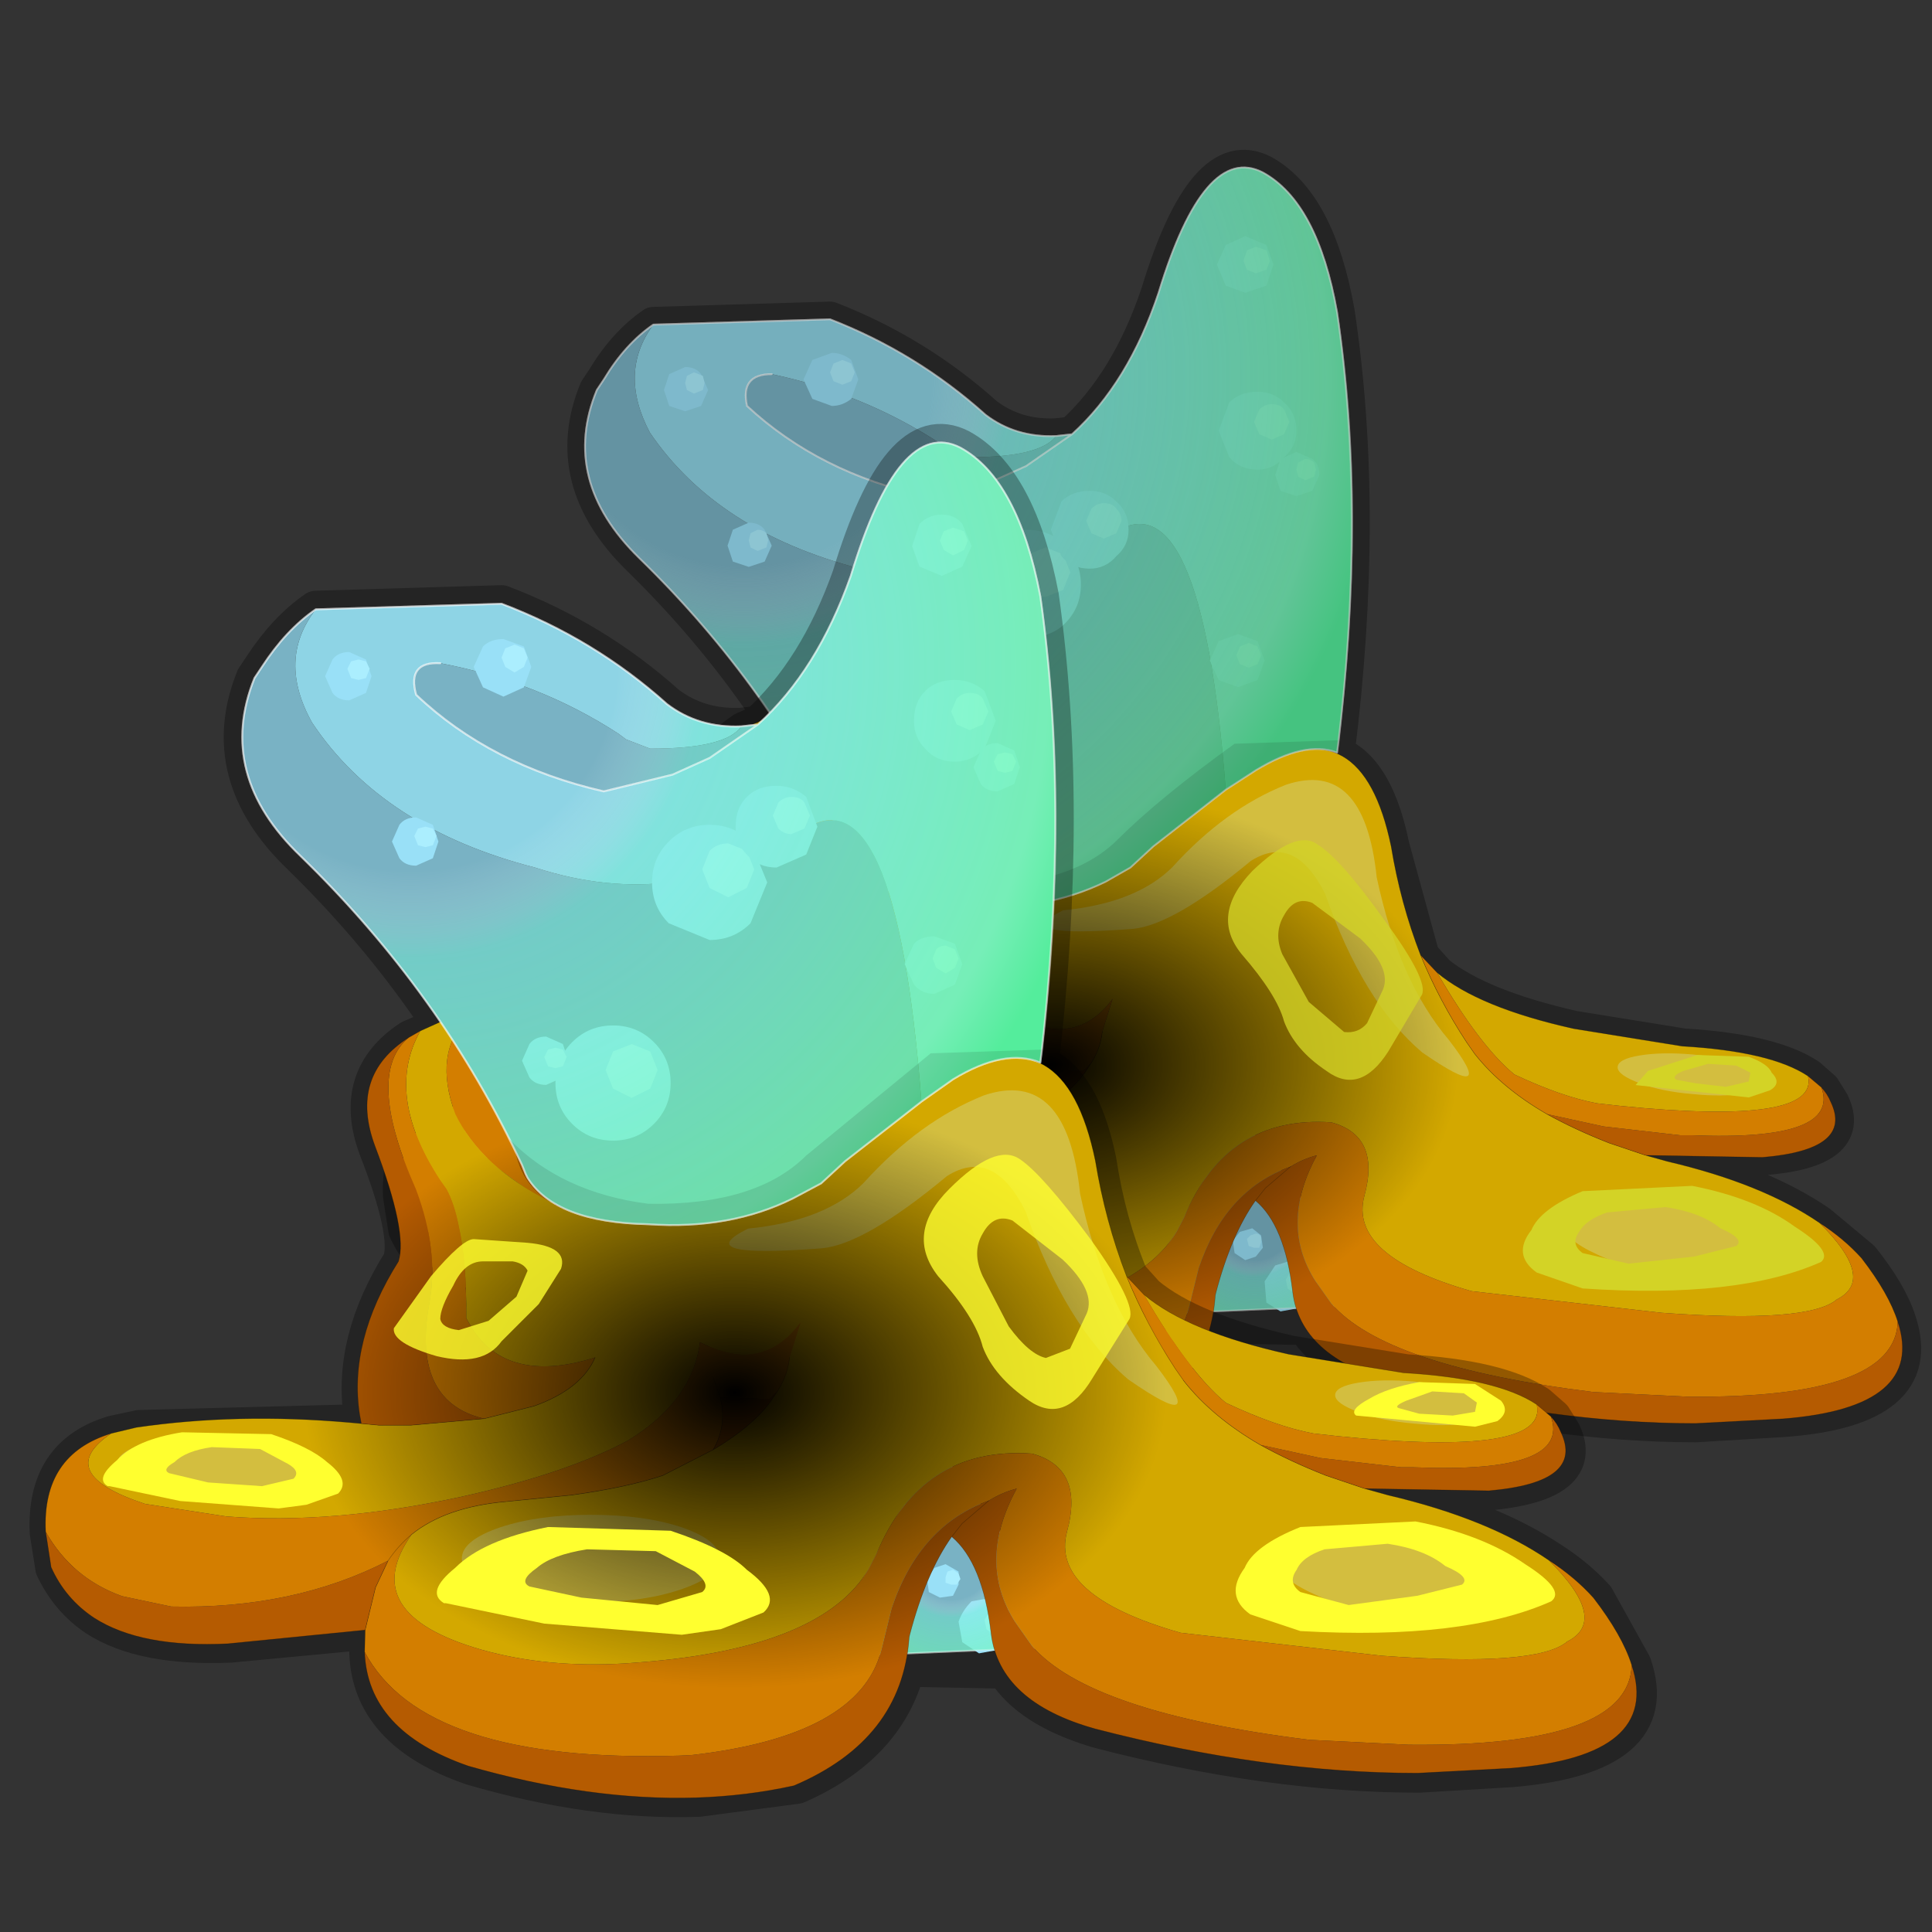 <?xml version="1.0" encoding="UTF-8" standalone="no"?>
<svg xmlns:xlink="http://www.w3.org/1999/xlink" height="520.0px" width="520.0px" xmlns="http://www.w3.org/2000/svg">
  <rect width="100%" height="100%" fill="#333333" stroke="none"/>
  <g transform="matrix(10.0, 0.0, 0.0, 10.0, 0.0, 0.0)">
    <use height="52.0" transform="matrix(1.0, 0.0, 0.0, 1.0, 0.0, 0.0)" width="52.0" xlink:href="#shape0"/>
    <use height="37.2" transform="matrix(-0.951, 0.0, 0.0, 0.952, 51.726, 4.024)" width="43.55" xlink:href="#sprite0"/>
    <use height="37.5" transform="matrix(1.0, 0.0, 0.0, 1.0, 0.8, 11.4)" width="43.8" xlink:href="#shape6"/>
    <use height="71.6" transform="matrix(-0.294, 0.0, 0.0, 0.294, 44.05, 27.35)" width="145.65" xlink:href="#sprite1"/>
    <use height="32.1" transform="matrix(1.0, 0.0, 0.0, 1.0, 2.75, 11.9)" width="39.1" xlink:href="#shape7"/>
  </g>
  <defs>
    <g id="shape0" transform="matrix(1.0, 0.0, 0.0, 1.0, 0.0, 0.0)">
      <path d="M52.0 0.0 L52.0 52.0 0.0 52.0 0.0 0.0 52.0 0.0" fill="#33cc33" fill-opacity="0.0" fill-rule="evenodd" stroke="none"/>
    </g>
    <g id="sprite0" transform="matrix(1.0, 0.0, 0.0, 1.0, 0.5, 0.5)">
      <use height="37.2" transform="matrix(1.0, 0.0, 0.0, 1.0, -0.5, -0.5)" width="43.55" xlink:href="#shape1"/>
      <use height="71.6" transform="matrix(0.292, 0.0, 0.0, 0.291, 0.05, 15.35)" width="145.65" xlink:href="#sprite1"/>
      <use height="31.85" transform="matrix(1.0, 0.0, 0.0, 1.0, 2.25, 0.0)" width="38.85" xlink:href="#shape5"/>
    </g>
    <g id="shape1" transform="matrix(1.0, 0.0, 0.0, 1.0, 0.5, 0.5)">
      <path d="M30.4 4.3 Q27.95 5.25 26.0 7.0 25.15 7.65 24.0 7.6 L23.55 7.55 Q21.95 6.1 21.1 3.55 19.8 -0.7 18.15 0.15 16.6 1.0 16.05 4.1 15.2 9.75 16.05 16.55 L16.35 16.5 Q15.0 16.75 14.5 19.2 L13.65 22.3 13.2 22.8 Q12.0 23.75 9.35 24.35 L6.25 24.85 Q3.75 25.0 2.7 25.7 L2.3 26.05 2.05 26.45 Q1.4 27.8 4.0 28.0 L7.3 27.95 6.65 28.1 Q4.0 28.75 2.4 29.85 L1.2 30.85 Q0.4 31.85 0.15 32.65 -0.65 35.1 3.4 35.4 L5.9 35.55 Q9.95 35.55 14.5 34.35 16.3 33.85 16.95 32.8 L19.6 32.75 Q20.1 34.85 22.55 35.85 L25.15 36.2 Q28.0 36.3 31.25 35.35 33.95 34.4 34.0 32.3 L34.0 31.7 37.65 32.1 Q40.0 32.2 41.25 31.4 42.0 30.9 42.4 30.05 L42.55 29.1 Q42.65 27.05 40.8 26.5 L40.1 26.3 Q37.45 25.9 34.4 26.2 L34.1 26.2 34.15 26.0 Q34.45 24.0 33.1 21.9 32.85 21.1 33.75 18.8 34.45 16.95 32.85 15.9 L32.5 15.75 32.05 15.55 Q33.65 13.15 35.8 11.05 38.05 8.85 37.0 6.3 L36.8 6.0 Q36.2 5.0 35.4 4.45 L30.4 4.3 Z" fill="none" stroke="#000000" stroke-linecap="round" stroke-linejoin="round" stroke-opacity="0.302" stroke-width="1.0"/>
      <path d="M21.9 32.45 L14.9 32.15 18.8 26.8 21.9 32.45" fill="#6493a2" fill-rule="evenodd" stroke="none"/>
      <path d="M21.9 32.45 L18.8 26.8 14.9 32.15 21.9 32.45 Z" fill="none" stroke="#d3d3d3" stroke-linecap="round" stroke-linejoin="round" stroke-opacity="0.302" stroke-width="0.05"/>
      <path d="M18.05 32.1 L17.65 32.35 17.1 32.25 Q16.85 32.1 16.75 31.75 L16.85 31.2 Q17.0 31.0 17.3 30.9 L17.8 31.05 18.1 31.5 18.05 32.1" fill="#7eb9cc" fill-rule="evenodd" stroke="none"/>
      <path d="M17.0 31.8 L16.85 31.55 Q16.8 31.4 16.9 31.3 L17.1 31.15 17.35 31.2 17.5 31.45 17.45 31.7 17.25 31.85 17.0 31.8" fill="#8dc5d2" fill-rule="evenodd" stroke="none"/>
      <path d="M18.95 30.7 L18.65 30.9 18.35 30.8 18.15 30.55 18.2 30.2 18.45 30.0 18.8 30.1 19.0 30.35 18.95 30.7" fill="#7eb9cc" fill-rule="evenodd" stroke="none"/>
      <path d="M18.25 30.55 L18.2 30.4 18.2 30.25 Q18.25 30.15 18.35 30.15 L18.5 30.2 18.6 30.3 18.55 30.5 18.4 30.55 18.25 30.55" fill="#8dc5d2" fill-rule="evenodd" stroke="none"/>
      <path d="M21.9 32.45 L14.9 32.15 18.8 26.8 21.9 32.45" fill="url(#gradient0)" fill-rule="evenodd" stroke="none"/>
      <path d="M21.9 32.45 L18.8 26.8 14.9 32.15 21.9 32.45 Z" fill="none" stroke="#d3d3d3" stroke-linecap="round" stroke-linejoin="round" stroke-opacity="0.302" stroke-width="0.05"/>
      <path d="M29.2 20.4 L31.9 18.45" fill="none" stroke="#007e2a" stroke-linecap="round" stroke-linejoin="round" stroke-width="0.05"/>
    </g>
    <radialGradient cx="0" cy="0" gradientTransform="matrix(0.005, 0.0, 0.0, 0.005, 18.4, 29.8)" gradientUnits="userSpaceOnUse" id="gradient0" r="819.2" spreadMethod="pad">
      <stop offset="0.271" stop-color="#d3d3d3" stop-opacity="0.0"/>
      <stop offset="0.384" stop-color="#54d3a8" stop-opacity="0.333"/>
      <stop offset="0.839" stop-color="#54d37e" stop-opacity="0.6"/>
      <stop offset="0.925" stop-color="#25d157" stop-opacity="0.6"/>
    </radialGradient>
    <g id="sprite1" transform="matrix(1.0, 0.0, 0.0, 1.0, 0.0, 0.0)">
      <use height="71.6" transform="matrix(1.0, 0.0, 0.0, 1.0, 0.0, 0.0)" width="145.65" xlink:href="#shape2"/>
      <clipPath id="clipPath0" transform="matrix(1.0, 0.0, 0.0, 1.0, 0.0, 0.0)">
        <use height="71.6" transform="matrix(1.0, 0.0, 0.0, 1.0, 0.0, 0.0)" width="145.65" xlink:href="#shape3"/>
      </clipPath>
      <g clip-path="url(#clipPath0)">
        <use height="141.85" transform="matrix(0.598, 0.0, 0.0, 0.393, 38.25, 6.6)" width="148.25" xlink:href="#sprite2"/>
      </g>
    </g>
    <g id="shape2" transform="matrix(1.0, 0.0, 0.0, 1.0, 0.0, 0.0)">
      <path d="M139.65 38.2 Q145.05 41.85 136.55 44.65 L129.1 45.8 Q119.4 46.55 107.6 44.0 102.45 42.85 98.55 41.5 94.95 40.25 92.35 38.85 86.45 35.25 85.75 29.85 83.6 30.95 81.8 31.0 78.7 31.0 76.55 28.05 L77.55 31.25 Q77.7 32.8 78.6 34.25 L79.3 35.3 Q81.0 37.6 84.55 39.7 L89.15 42.05 Q92.45 43.15 97.55 43.85 L103.6 44.45 Q109.05 44.95 112.15 47.45 117.25 54.7 105.75 58.0 99.75 59.7 92.5 59.25 L91.2 59.15 Q74.55 57.85 70.3 50.6 L69.6 49.25 Q65.5 39.35 55.35 40.05 50.55 41.35 52.15 47.2 53.7 53.05 41.75 56.45 L23.35 58.55 Q9.1 59.6 6.35 57.25 2.5 55.3 8.05 49.8 13.6 46.0 22.75 43.85 L24.9 43.25 28.45 42.05 Q31.75 40.75 34.45 39.25 38.85 36.7 41.45 33.4 L42.25 32.25 Q44.9 28.2 46.7 23.8 48.65 18.75 49.55 13.25 52.4 -0.55 62.75 5.75 67.8 8.8 72.7 13.15 L74.15 14.5 74.95 15.25 77.35 16.6 Q83.3 19.55 90.75 19.05 96.0 18.85 99.0 17.25 L99.5 16.95 Q105.8 13.8 108.15 8.95 110.2 3.4 107.0 0.1 L109.35 0.45 111.35 1.35 Q114.65 7.2 109.55 15.0 L108.95 15.85 Q108.25 17.15 107.85 19.15 107.1 22.4 107.15 27.65 L106.6 28.6 Q105.1 30.95 102.6 31.7 99.65 32.6 95.35 31.25 96.6 34.15 100.95 35.7 L105.5 36.85 112.2 37.45 115.15 37.45 116.75 37.3 117.85 37.2 Q128.15 36.3 137.35 37.65 L139.65 38.2 M9.15 35.55 Q12.75 33.15 21.35 32.65 L31.85 30.95 Q41.05 28.9 45.1 25.5 40.95 32.65 37.6 35.4 33.05 37.55 29.6 38.2 L27.35 38.45 Q8.0 40.4 9.15 35.55" fill="#d3a800" fill-rule="evenodd" stroke="none"/>
      <path d="M77.55 31.25 L76.55 28.05 Q78.7 31.0 81.8 31.0 83.6 30.95 85.75 29.85 86.45 35.25 92.35 38.85 94.95 40.25 98.55 41.5 102.45 42.85 107.6 44.0 119.4 46.55 129.1 45.8 L136.55 44.65 Q145.05 41.85 139.65 38.2 146.0 40.15 145.65 47.2 143.25 51.45 138.65 53.1 L134.15 54.05 Q122.95 54.3 114.3 49.85 L115.45 52.3 116.4 56.2 116.45 58.2 Q111.05 68.4 87.65 67.7 L86.55 67.65 Q71.15 65.9 69.15 58.05 L68.2 54.2 Q65.65 46.65 59.3 44.35 58.1 43.6 56.75 43.25 60.4 49.95 56.9 55.45 L55.35 57.65 Q50.1 63.75 29.95 66.25 L20.85 66.7 Q0.65 66.9 0.45 59.4 1.3 56.7 3.95 53.25 5.65 51.35 8.05 49.8 2.5 55.3 6.35 57.25 9.1 59.6 23.35 58.55 L41.75 56.45 Q53.7 53.05 52.15 47.2 50.55 41.35 55.35 40.05 65.5 39.35 69.6 49.25 L70.3 50.6 Q74.55 57.85 91.2 59.15 L92.5 59.25 Q99.75 59.7 105.75 58.0 117.25 54.7 112.15 47.45 109.05 44.95 103.6 44.45 L97.55 43.85 Q92.45 43.15 89.15 42.05 L84.55 39.7 Q83.25 37.5 83.9 34.9 L79.4 35.05 78.6 34.25 Q77.7 32.8 77.55 31.25 M84.55 33.05 L83.9 34.9 84.55 33.05 M7.85 36.65 L9.15 35.55 Q8.0 40.4 27.35 38.45 L29.6 38.2 Q33.05 37.55 37.6 35.4 40.95 32.65 45.1 25.5 L46.7 23.8 Q44.9 28.2 42.25 32.25 L41.45 33.4 Q38.85 36.7 34.45 39.25 L28.95 40.45 21.55 41.3 20.45 41.3 Q5.95 41.9 7.85 36.65 M72.7 13.15 Q80.65 12.55 87.35 6.45 96.95 -0.9 107.0 0.1 110.2 3.4 108.15 8.95 105.8 13.8 99.5 16.95 102.55 15.0 102.75 11.25 102.85 5.65 95.75 7.25 91.55 8.05 89.55 10.65 84.15 15.7 77.35 16.6 L74.95 15.25 74.15 14.5 72.7 13.15 M111.35 1.35 L112.4 1.95 Q116.45 5.25 111.75 15.85 109.6 21.55 110.55 26.45 111.1 29.5 110.65 31.7 109.8 35.85 105.5 36.85 L100.95 35.7 Q96.6 34.15 95.35 31.25 99.65 32.6 102.6 31.7 105.1 30.95 106.6 28.6 L107.15 27.65 Q107.1 22.4 107.85 19.15 108.25 17.15 108.95 15.85 L109.55 15.0 Q114.65 7.2 111.35 1.35 M114.3 49.85 Q113.4 48.5 112.15 47.45 113.4 48.5 114.3 49.85" fill="#d37e00" fill-rule="evenodd" stroke="none"/>
      <path d="M78.6 34.25 L79.4 35.05 83.9 34.9 Q83.25 37.5 84.55 39.7 81.0 37.6 79.3 35.3 L78.6 34.25 M145.65 47.2 L145.15 50.45 Q143.85 53.35 141.2 55.1 136.9 57.85 128.95 57.45 L116.4 56.2 115.45 52.3 114.3 49.85 Q122.95 54.3 134.15 54.05 L138.65 53.1 Q143.25 51.45 145.65 47.2 M116.45 58.2 Q116.2 65.45 106.95 68.65 95.8 71.85 86.1 71.55 81.45 71.4 77.15 70.45 67.25 66.25 66.6 56.9 L66.55 56.65 Q65.05 50.95 62.7 47.65 59.85 50.05 59.1 56.5 58.35 62.8 49.55 65.25 33.95 69.3 20.05 69.3 L11.55 68.85 Q-2.3 67.75 0.45 59.4 0.65 66.9 20.85 66.7 L29.95 66.25 Q50.1 63.75 55.35 57.65 L56.9 55.45 Q60.4 49.95 56.75 43.25 58.1 43.6 59.3 44.35 65.65 46.65 68.2 54.2 L69.15 58.05 Q71.15 65.9 86.55 67.65 L87.65 67.7 Q111.05 68.4 116.45 58.2 M24.9 43.25 L13.55 43.45 Q4.7 42.7 6.95 38.05 7.25 37.3 7.85 36.65 5.95 41.9 20.45 41.3 L21.55 41.3 28.95 40.45 34.45 39.25 Q31.75 40.75 28.45 42.05 L24.9 43.25 M112.4 1.95 Q117.9 5.45 115.5 11.9 112.5 19.8 113.35 22.45 117.95 29.75 116.9 36.5 L116.75 37.3 115.15 37.45 112.2 37.45 105.5 36.85 Q109.8 35.85 110.65 31.7 111.1 29.5 110.55 26.45 109.6 21.55 111.75 15.85 116.45 5.25 112.4 1.95 M77.35 16.6 Q84.15 15.7 89.55 10.65 91.55 8.05 95.75 7.25 102.85 5.65 102.75 11.25 102.55 15.0 99.5 16.95 L99.0 17.25 Q96.0 18.85 90.75 19.05 83.3 19.55 77.35 16.6 M62.7 47.65 L61.75 46.45 59.3 44.35 61.75 46.45 62.7 47.65" fill="#b55b01" fill-rule="evenodd" stroke="none"/>
      <path d="M77.55 31.25 Q77.7 32.8 78.6 34.25 L79.3 35.3 Q81.0 37.6 84.55 39.7 83.25 37.5 83.9 34.9 L84.55 33.05 M116.75 37.3 L117.85 37.2 Q128.15 36.3 137.35 37.65 L139.65 38.2 Q146.0 40.15 145.65 47.2 L145.15 50.45 Q143.85 53.35 141.2 55.1 136.9 57.85 128.95 57.45 L116.4 56.2 116.45 58.2 Q116.2 65.45 106.95 68.65 95.8 71.85 86.1 71.55 81.45 71.4 77.15 70.45 67.25 66.25 66.6 56.9 L66.55 56.65 Q65.05 50.95 62.7 47.65 59.85 50.05 59.1 56.5 58.35 62.8 49.55 65.25 33.95 69.3 20.05 69.3 L11.55 68.85 Q-2.3 67.75 0.45 59.4 1.3 56.7 3.95 53.25 5.65 51.35 8.05 49.8 13.6 46.0 22.75 43.85 L24.9 43.25 13.55 43.45 Q4.7 42.7 6.95 38.05 7.25 37.3 7.85 36.65 L9.15 35.55 Q12.75 33.15 21.35 32.65 L31.85 30.95 Q41.05 28.9 45.1 25.5 L46.7 23.8 Q48.65 18.75 49.55 13.25 52.4 -0.55 62.75 5.75 67.8 8.8 72.7 13.15 80.65 12.55 87.35 6.45 96.95 -0.9 107.0 0.1 L109.35 0.45 111.35 1.35 112.4 1.95 Q117.9 5.45 115.5 11.9 112.5 19.8 113.35 22.45 117.95 29.75 116.9 36.5 L116.75 37.3 115.15 37.45 112.2 37.45 105.5 36.85 100.95 35.7 Q96.6 34.15 95.35 31.25 M99.5 16.95 Q102.55 15.0 102.75 11.25 102.85 5.65 95.75 7.25 91.55 8.05 89.55 10.65 84.15 15.7 77.35 16.6 83.3 19.55 90.75 19.05 96.0 18.85 99.0 17.25 M84.55 39.7 L89.15 42.05 Q92.45 43.15 97.55 43.85 L103.6 44.45 Q109.05 44.95 112.15 47.45 113.4 48.5 114.3 49.85 L115.45 52.3 116.4 56.2 M59.3 44.35 L61.75 46.45 62.7 47.65 M72.7 13.15 L74.15 14.5 74.95 15.25 77.35 16.6 M46.7 23.8 Q44.9 28.2 42.25 32.25 L41.45 33.4 Q38.85 36.7 34.45 39.25 31.75 40.75 28.45 42.05 L24.9 43.25" fill="none" stroke="#000000" stroke-linecap="round" stroke-linejoin="round" stroke-opacity="0.302" stroke-width="0.05"/>
      <path d="M107.55 49.65 Q107.55 51.25 104.05 52.45 100.6 53.65 95.75 53.65 90.85 53.65 87.4 52.45 83.95 51.25 83.95 49.65 83.95 48.0 87.4 46.8 90.85 45.65 95.75 45.65 100.6 45.65 104.05 46.8 107.55 48.0 107.55 49.65 M123.45 43.0 Q120.75 42.15 120.75 41.05 120.75 39.9 123.45 39.05 126.15 38.25 129.95 38.25 133.75 38.25 136.4 39.05 139.15 39.9 139.15 41.05 139.15 42.15 136.4 43.0 L129.95 43.85 Q126.15 43.85 123.45 43.0 M74.55 21.25 Q70.6 20.85 63.15 14.65 58.9 11.95 55.95 17.85 52.3 28.35 46.55 33.25 39.05 38.45 43.95 32.05 48.8 26.35 50.95 16.25 52.15 4.7 59.75 7.25 65.65 9.6 70.75 15.25 74.25 18.75 81.35 19.45 86.9 22.2 74.55 21.25 M25.45 36.25 Q23.35 37.05 20.35 37.3 17.4 37.6 15.3 37.25 13.15 36.85 13.15 36.1 13.15 35.3 15.3 34.5 17.4 33.75 20.35 33.45 23.35 33.2 25.45 33.55 27.6 33.9 27.6 34.7 27.6 35.45 25.45 36.25 M32.95 49.85 Q32.95 51.35 29.55 52.9 26.25 54.45 21.55 55.0 16.85 55.6 13.5 54.85 10.15 54.1 10.15 52.6 10.15 51.05 13.5 49.5 16.85 48.0 21.55 47.4 26.25 46.85 29.55 47.55 32.95 48.3 32.95 49.85" fill="#d3d37e" fill-opacity="0.502" fill-rule="evenodd" stroke="none"/>
    </g>
    <g id="shape3" transform="matrix(1.0, 0.0, 0.0, 1.0, 0.0, 0.0)">
      <path d="M139.65 38.2 Q145.05 41.85 136.55 44.65 L129.1 45.8 Q119.4 46.55 107.6 44.0 102.45 42.85 98.55 41.5 94.95 40.25 92.35 38.85 86.45 35.25 85.75 29.85 83.6 30.95 81.8 31.0 78.7 31.0 76.55 28.05 L77.55 31.25 Q77.7 32.8 78.6 34.25 L79.3 35.3 Q81.0 37.6 84.55 39.7 L89.15 42.05 Q92.45 43.15 97.55 43.85 L103.6 44.45 Q109.05 44.95 112.15 47.45 117.25 54.7 105.75 58.0 99.75 59.7 92.5 59.25 L91.2 59.15 Q74.55 57.85 70.3 50.6 L69.6 49.25 Q65.5 39.35 55.35 40.05 50.55 41.35 52.15 47.2 53.7 53.05 41.75 56.45 L23.35 58.55 Q9.1 59.6 6.35 57.25 2.5 55.3 8.05 49.8 13.6 46.0 22.75 43.85 L24.9 43.25 28.45 42.05 Q31.75 40.75 34.45 39.25 38.85 36.7 41.45 33.4 L42.25 32.25 Q44.9 28.2 46.7 23.8 48.65 18.75 49.55 13.25 52.4 -0.55 62.75 5.75 67.8 8.8 72.7 13.15 80.65 12.55 87.35 6.45 98.05 -1.75 109.35 0.45 L111.35 1.35 Q114.65 7.2 109.55 15.0 L108.95 15.85 Q108.25 17.15 107.85 19.15 107.1 22.4 107.15 27.65 L106.6 28.6 Q105.1 30.95 102.6 31.7 99.65 32.6 95.35 31.25 96.6 34.15 100.95 35.7 L105.5 36.85 112.2 37.45 115.15 37.45 116.75 37.3 117.85 37.2 Q128.15 36.3 137.35 37.65 L139.65 38.2 M9.15 35.55 Q12.75 33.15 21.35 32.65 L31.85 30.95 Q41.05 28.9 45.1 25.5 40.95 32.65 37.6 35.4 33.05 37.55 29.6 38.2 L27.35 38.45 Q8.0 40.4 9.15 35.55 M89.55 10.65 Q84.15 15.7 77.35 16.6 83.3 19.55 90.75 19.05 102.35 18.65 102.75 11.25 102.85 5.65 95.75 7.25 91.55 8.05 89.55 10.65 M77.35 16.6 L74.95 15.25 74.15 14.5 72.7 13.15 74.15 14.5 74.95 15.25 77.35 16.6" fill="#d3a800" fill-rule="evenodd" stroke="none"/>
      <path d="M77.55 31.25 L76.55 28.05 Q78.7 31.0 81.8 31.0 83.6 30.95 85.75 29.85 86.45 35.25 92.35 38.85 94.95 40.25 98.55 41.5 102.45 42.85 107.6 44.0 119.4 46.55 129.1 45.8 L136.55 44.65 Q145.05 41.85 139.65 38.2 146.0 40.15 145.65 47.2 143.25 51.45 138.65 53.1 L134.15 54.05 Q122.95 54.3 114.3 49.85 L115.45 52.3 116.4 56.2 116.45 58.2 Q111.05 68.4 87.65 67.7 L86.55 67.65 Q71.15 65.9 69.15 58.05 L68.2 54.2 Q65.65 46.65 59.3 44.35 58.1 43.6 56.75 43.25 60.4 49.95 56.9 55.45 L55.35 57.65 Q50.1 63.75 29.95 66.25 L20.85 66.7 Q0.65 66.9 0.45 59.4 1.3 56.7 3.95 53.25 5.65 51.35 8.05 49.8 2.5 55.3 6.35 57.25 9.1 59.6 23.35 58.55 L41.75 56.45 Q53.7 53.05 52.15 47.2 50.55 41.35 55.35 40.05 65.5 39.35 69.6 49.25 L70.3 50.6 Q74.55 57.85 91.2 59.15 L92.5 59.25 Q99.75 59.7 105.75 58.0 117.25 54.7 112.15 47.45 109.05 44.95 103.6 44.45 L97.55 43.85 Q92.45 43.15 89.15 42.05 L84.55 39.7 Q83.25 37.5 83.9 34.9 L79.4 35.05 78.6 34.25 Q77.7 32.8 77.55 31.25 M84.55 33.05 L83.9 34.9 84.55 33.05 M7.85 36.65 L9.15 35.55 Q8.0 40.4 27.35 38.45 L29.6 38.2 Q33.05 37.55 37.6 35.4 40.95 32.65 45.1 25.5 L46.7 23.8 Q44.9 28.2 42.25 32.25 L41.45 33.4 Q38.85 36.7 34.45 39.25 L28.95 40.45 21.55 41.3 20.45 41.3 Q5.95 41.9 7.85 36.65 M111.35 1.35 L112.4 1.95 Q116.45 5.25 111.75 15.85 109.6 21.55 110.55 26.45 111.1 29.5 110.65 31.7 109.8 35.85 105.5 36.85 L100.95 35.7 Q96.6 34.15 95.35 31.25 99.65 32.6 102.6 31.7 105.1 30.95 106.6 28.6 L107.15 27.65 Q107.1 22.4 107.85 19.15 108.25 17.15 108.95 15.85 L109.55 15.0 Q114.65 7.2 111.35 1.35 M114.3 49.85 Q113.4 48.5 112.15 47.45 113.4 48.5 114.3 49.85" fill="#d37e00" fill-rule="evenodd" stroke="none"/>
      <path d="M78.6 34.25 L79.4 35.05 83.9 34.9 Q83.25 37.5 84.55 39.7 81.0 37.6 79.3 35.3 L78.6 34.25 M145.65 47.2 L145.15 50.45 Q143.85 53.35 141.2 55.1 136.9 57.85 128.95 57.45 L116.4 56.2 115.45 52.3 114.3 49.85 Q122.95 54.3 134.15 54.05 L138.65 53.1 Q143.25 51.45 145.65 47.2 M116.45 58.2 Q116.2 65.45 106.95 68.65 95.8 71.85 86.1 71.55 81.45 71.4 77.15 70.45 67.25 66.25 66.6 56.9 L66.55 56.65 Q65.05 50.95 62.7 47.65 59.85 50.05 59.1 56.5 58.35 62.8 49.55 65.25 33.95 69.3 20.05 69.3 L11.55 68.85 Q-2.3 67.75 0.45 59.4 0.65 66.9 20.85 66.7 L29.95 66.25 Q50.1 63.75 55.35 57.65 L56.9 55.45 Q60.4 49.95 56.75 43.25 58.1 43.6 59.3 44.35 65.65 46.65 68.2 54.2 L69.15 58.05 Q71.15 65.9 86.55 67.65 L87.65 67.7 Q111.05 68.4 116.45 58.2 M24.9 43.25 L13.55 43.45 Q4.7 42.7 6.95 38.05 7.25 37.3 7.85 36.65 5.95 41.9 20.45 41.3 L21.55 41.3 28.95 40.45 34.45 39.25 Q31.75 40.75 28.45 42.05 L24.9 43.25 M112.4 1.95 Q117.9 5.45 115.5 11.9 112.5 19.8 113.35 22.45 117.95 29.75 116.9 36.5 L116.75 37.3 115.15 37.45 112.2 37.45 105.5 36.85 Q109.8 35.85 110.65 31.7 111.1 29.5 110.55 26.45 109.6 21.55 111.75 15.85 116.45 5.25 112.4 1.95 M89.55 10.65 Q91.55 8.05 95.75 7.25 102.85 5.65 102.75 11.25 102.35 18.65 90.75 19.05 83.3 19.55 77.35 16.6 84.15 15.7 89.55 10.65 M62.7 47.65 L61.75 46.45 59.3 44.35 61.75 46.45 62.7 47.65" fill="#b55b01" fill-rule="evenodd" stroke="none"/>
      <path d="M77.55 31.25 Q77.7 32.8 78.6 34.25 L79.3 35.3 Q81.0 37.6 84.55 39.7 83.25 37.5 83.9 34.9 L84.55 33.05 M116.75 37.3 L117.85 37.2 Q128.15 36.3 137.35 37.65 L139.65 38.2 Q146.0 40.15 145.65 47.2 L145.15 50.45 Q143.85 53.35 141.2 55.1 136.9 57.85 128.95 57.45 L116.4 56.2 116.45 58.2 Q116.2 65.45 106.95 68.65 95.8 71.85 86.1 71.55 81.45 71.4 77.15 70.45 67.25 66.25 66.6 56.9 L66.55 56.65 Q65.05 50.95 62.7 47.65 59.85 50.05 59.1 56.5 58.35 62.8 49.55 65.25 33.95 69.3 20.05 69.3 L11.55 68.85 Q-2.3 67.75 0.45 59.4 1.3 56.7 3.95 53.25 5.65 51.35 8.05 49.8 13.6 46.0 22.75 43.85 L24.9 43.25 13.55 43.45 Q4.7 42.7 6.95 38.05 7.25 37.3 7.85 36.65 L9.15 35.55 Q12.75 33.15 21.35 32.65 L31.85 30.95 Q41.05 28.9 45.1 25.5 L46.7 23.8 Q48.65 18.75 49.55 13.25 52.4 -0.55 62.75 5.75 67.8 8.8 72.7 13.15 80.65 12.55 87.35 6.45 98.05 -1.75 109.35 0.45 L111.35 1.35 112.4 1.95 Q117.9 5.45 115.5 11.9 112.5 19.8 113.35 22.45 117.95 29.75 116.9 36.5 L116.75 37.3 115.15 37.45 112.2 37.45 105.5 36.85 100.95 35.7 Q96.6 34.15 95.35 31.25 M89.55 10.65 Q84.15 15.7 77.35 16.6 83.3 19.55 90.75 19.05 102.35 18.65 102.75 11.25 102.85 5.65 95.75 7.25 91.55 8.05 89.55 10.65 M84.55 39.7 L89.15 42.05 Q92.45 43.15 97.55 43.85 L103.6 44.45 Q109.05 44.95 112.15 47.45 113.4 48.5 114.3 49.85 L115.45 52.3 116.4 56.2 M59.3 44.35 L61.75 46.45 62.7 47.65 M72.7 13.15 L74.15 14.5 74.95 15.25 77.35 16.6 M34.45 39.25 Q38.85 36.7 41.45 33.4 L42.25 32.25 Q44.9 28.2 46.7 23.8 M34.45 39.25 Q31.75 40.75 28.45 42.05 L24.9 43.25" fill="none" stroke="#000000" stroke-linecap="round" stroke-linejoin="round" stroke-opacity="0.302" stroke-width="0.05"/>
    </g>
    <g id="sprite2" transform="matrix(1.0, 0.0, 0.0, 1.0, 0.0, 0.0)">
      <use height="141.85" transform="matrix(1.0, 0.0, 0.0, 1.0, 0.0, 0.0)" width="148.25" xlink:href="#sprite3"/>
    </g>
    <g id="sprite3" transform="matrix(1.0, 0.0, 0.0, 1.0, 0.0, 0.0)">
      <use height="141.85" transform="matrix(1.0, 0.0, 0.0, 1.0, 0.0, 0.0)" width="148.25" xlink:href="#shape4"/>
    </g>
    <g id="shape4" transform="matrix(1.0, 0.0, 0.0, 1.0, 0.0, 0.0)">
      <path d="M110.15 10.7 Q133.55 23.85 143.25 48.75 154.05 76.6 141.5 102.75 128.95 128.9 100.3 138.05 71.7 147.25 43.8 134.05 15.9 120.85 5.05 93.05 -5.8 65.25 6.75 39.15 L6.8 39.05 Q19.4 12.95 48.0 3.75 76.6 -5.4 104.5 7.8 L110.15 10.7" fill="url(#gradient1)" fill-rule="evenodd" stroke="none"/>
    </g>
    <radialGradient cx="0" cy="0" gradientTransform="matrix(0.091, 0.0, 0.0, 0.095, 74.1, 70.9)" gradientUnits="userSpaceOnUse" id="gradient1" r="819.2" spreadMethod="pad">
      <stop offset="0.0" stop-color="#000000"/>
      <stop offset="0.886" stop-color="#000000" stop-opacity="0.0"/>
    </radialGradient>
    <g id="shape5" transform="matrix(1.0, 0.0, 0.0, 1.0, -2.25, 0.0)">
      <path d="M31.9 31.0 L29.25 31.55 25.6 31.85 24.55 31.7 23.4 31.25 Q22.9 30.8 23.85 30.1 24.4 29.55 25.9 29.05 L29.2 28.95 Q30.9 29.3 31.65 30.05 32.45 30.7 31.95 31.0 L31.9 31.0 M29.65 30.55 Q30.0 30.4 29.5 30.05 29.05 29.7 28.1 29.55 L26.3 29.6 Q25.55 29.85 25.25 30.15 24.8 30.5 25.05 30.7 L26.25 31.0 28.3 30.85 29.65 30.55" fill="#d3d326" fill-rule="evenodd" stroke="none"/>
      <path d="M31.95 31.0 L31.9 31.0 31.95 31.0" fill="#d2d18d" fill-rule="evenodd" stroke="none"/>
      <path d="M40.9 27.85 L39.0 28.25 36.4 28.5 35.6 28.35 34.8 28.05 Q34.45 27.75 35.1 27.25 35.5 26.85 36.6 26.5 L38.95 26.4 Q40.2 26.65 40.7 27.2 41.3 27.65 40.95 27.85 L40.9 27.85 M38.15 26.85 L36.9 26.9 Q36.35 27.05 36.1 27.25 35.8 27.5 35.95 27.65 L36.85 27.9 38.3 27.75 39.3 27.55 Q39.55 27.45 39.15 27.2 38.85 26.9 38.15 26.85" fill="#d3d326" fill-rule="evenodd" stroke="none"/>
      <path d="M40.95 27.85 L40.9 27.85 40.95 27.85" fill="#d2d18d" fill-rule="evenodd" stroke="none"/>
      <path d="M9.1 28.95 Q10.3 29.45 10.55 30.05 11.1 30.75 10.4 31.25 L9.1 31.7 Q4.7 32.0 2.35 30.95 2.0 30.65 3.1 29.95 4.2 29.15 6.0 28.8 L9.1 28.95 M6.75 29.4 Q5.75 29.55 5.2 30.0 4.5 30.3 4.75 30.5 L5.95 30.8 7.8 31.0 9.1 30.7 Q9.45 30.45 9.2 30.1 9.0 29.75 8.4 29.55 L6.75 29.4" fill="#d3d326" fill-rule="evenodd" stroke="none"/>
      <path d="M5.55 25.35 L6.25 25.55 Q6.6 25.7 6.45 25.8 L5.9 25.9 5.05 26.0 4.4 25.85 4.35 25.6 4.75 25.4 5.55 25.35 M4.4 25.15 Q3.85 25.35 3.75 25.6 3.45 25.9 3.8 26.1 L4.4 26.3 7.6 25.95 7.25 25.55 5.85 25.1 4.4 25.15" fill="#d3d326" fill-rule="evenodd" stroke="none"/>
      <path d="M14.7 21.3 Q15.95 19.55 16.6 19.15 17.2 18.7 18.45 19.9 19.65 21.15 18.75 22.25 17.75 23.4 17.55 24.15 17.25 24.95 16.35 25.55 15.4 26.25 14.6 25.0 L13.65 23.4 Q13.45 23.0 14.7 21.3 M16.75 20.8 L15.4 21.8 Q14.5 22.65 14.75 23.25 L15.2 24.2 Q15.45 24.5 15.85 24.45 L16.85 23.6 17.6 22.25 Q17.85 21.65 17.55 21.15 17.25 20.6 16.75 20.8" fill="#d3d326" fill-opacity="0.792" fill-rule="evenodd" stroke="none"/>
      <path d="M29.45 23.0 Q29.0 22.7 28.8 22.1 28.65 21.45 29.75 21.4 L31.15 21.3 Q31.5 21.3 32.3 22.25 L33.3 23.65 Q33.35 24.05 32.15 24.4 30.95 24.7 30.45 24.0 L29.45 23.0 M30.75 23.45 L31.6 23.7 32.05 23.4 31.75 22.5 Q31.4 21.85 30.9 21.85 L30.15 21.85 Q29.8 21.9 29.75 22.1 L30.05 22.8 30.75 23.45" fill="#d3d326" fill-opacity="0.8" fill-rule="evenodd" stroke="none"/>
      <path d="M24.0 7.6 Q24.45 8.2 26.45 8.2 L27.1 7.9 27.3 7.8 Q29.45 6.4 32.05 5.85 32.95 5.85 32.75 6.75 30.7 8.65 27.7 9.3 L25.85 8.9 24.85 8.45 23.55 7.55 24.0 7.6 M19.2 17.6 Q19.9 8.55 22.45 10.4 25.7 12.55 29.55 11.35 33.6 10.3 35.5 7.5 36.4 5.8 35.4 4.45 36.2 5.0 36.8 6.0 L37.0 6.3 Q38.05 8.85 35.8 11.05 32.05 14.7 29.9 19.3 L29.75 19.55 29.7 19.65 Q29.0 20.8 26.5 20.9 24.35 21.05 22.6 20.2 L21.9 19.8 21.25 19.2 19.2 17.6" fill="#6493a2" fill-rule="evenodd" stroke="none"/>
      <path d="M32.05 5.85 Q29.45 6.4 27.3 7.8 L27.1 7.9 26.45 8.2 Q24.45 8.2 24.0 7.6 25.15 7.65 26.0 7.0 27.95 5.25 30.4 4.3 L35.4 4.45 Q36.4 5.8 35.5 7.5 33.6 10.3 29.55 11.35 25.7 12.55 22.45 10.4 19.9 8.55 19.2 17.6 L18.35 17.05 Q16.95 16.2 16.05 16.55 15.2 9.75 16.05 4.1 16.6 1.0 18.15 0.15 19.8 -0.7 21.1 3.55 21.95 6.1 23.55 7.55 L24.85 8.45 25.85 8.9 27.7 9.3 Q30.7 8.65 32.75 6.75 32.95 5.85 32.05 5.85" fill="#75afbd" fill-rule="evenodd" stroke="none"/>
      <path d="M32.05 5.85 Q32.95 5.85 32.75 6.75 30.7 8.65 27.7 9.3 L25.85 8.9 24.85 8.45 23.55 7.55 Q21.95 6.1 21.1 3.55 19.8 -0.7 18.15 0.15 16.6 1.0 16.05 4.1 15.2 9.75 16.05 16.55 16.95 16.2 18.35 17.05 L19.2 17.6 M35.4 4.45 L30.4 4.3 Q27.95 5.25 26.0 7.0 25.15 7.65 24.0 7.6 L23.55 7.55 M35.4 4.45 Q36.2 5.0 36.8 6.0 L37.0 6.3 Q38.05 8.85 35.8 11.05 32.05 14.7 29.9 19.3 L29.75 19.55 29.7 19.65 Q29.0 20.8 26.5 20.9 24.35 21.05 22.6 20.2 L21.9 19.8 21.25 19.2 19.2 17.6" fill="none" stroke="#d3d3d3" stroke-linecap="round" stroke-linejoin="round" stroke-opacity="0.302" stroke-width="0.05"/>
      <path d="M25.9 12.9 Q25.5 13.3 24.85 13.3 24.15 13.3 23.75 12.9 23.3 12.45 23.3 11.8 23.3 11.15 23.75 10.7 24.15 10.25 24.85 10.25 25.5 10.25 25.9 10.7 26.35 11.15 26.35 11.8 26.35 12.45 25.9 12.9" fill="#7eb9cc" fill-rule="evenodd" stroke="none"/>
      <path d="M23.8 11.95 L23.6 11.45 23.8 10.95 24.3 10.75 24.8 10.95 25.0 11.45 24.8 11.95 Q24.6 12.15 24.3 12.15 L23.8 11.95" fill="#8dc5d2" fill-rule="evenodd" stroke="none"/>
      <path d="M23.85 11.0 Q23.55 11.35 23.05 11.35 22.6 11.35 22.3 11.0 21.95 10.7 21.95 10.25 21.95 9.75 22.3 9.45 22.6 9.15 23.05 9.15 23.55 9.15 23.85 9.45 L24.15 10.25 23.85 11.0" fill="#7eb9cc" fill-rule="evenodd" stroke="none"/>
      <path d="M22.3 10.35 L22.15 10.0 Q22.15 9.8 22.3 9.65 22.4 9.5 22.65 9.5 22.85 9.5 23.0 9.65 L23.15 10.0 23.0 10.35 22.65 10.5 22.3 10.35" fill="#8dc5d2" fill-rule="evenodd" stroke="none"/>
      <path d="M19.4 14.5 L18.85 14.7 18.3 14.5 18.1 13.95 18.3 13.4 18.85 13.2 19.4 13.4 19.65 13.95 19.4 14.5" fill="#7eb9cc" fill-rule="evenodd" stroke="none"/>
      <path d="M18.3 14.05 L18.2 13.8 18.3 13.55 18.55 13.45 18.8 13.55 18.9 13.8 18.8 14.05 18.55 14.15 18.3 14.05" fill="#8dc5d2" fill-rule="evenodd" stroke="none"/>
      <path d="M17.65 9.15 L17.2 9.3 16.75 9.15 16.55 8.7 Q16.55 8.4 16.75 8.25 L17.2 8.05 17.65 8.25 17.8 8.7 17.65 9.15" fill="#7eb9cc" fill-rule="evenodd" stroke="none"/>
      <path d="M16.7 8.75 L16.65 8.55 16.7 8.35 Q16.8 8.25 16.95 8.25 L17.15 8.35 17.2 8.55 17.15 8.75 16.95 8.85 16.7 8.75" fill="#8dc5d2" fill-rule="evenodd" stroke="none"/>
      <path d="M33.15 11.15 L32.7 11.3 32.25 11.15 32.05 10.7 32.25 10.25 Q32.4 10.05 32.7 10.05 L33.15 10.25 33.3 10.7 33.15 11.15" fill="#7eb9cc" fill-rule="evenodd" stroke="none"/>
      <path d="M32.2 10.75 L32.15 10.55 32.2 10.35 Q32.3 10.25 32.45 10.25 L32.65 10.35 32.7 10.55 32.65 10.75 32.45 10.85 32.2 10.75" fill="#8dc5d2" fill-rule="evenodd" stroke="none"/>
      <path d="M28.5 18.25 Q28.1 18.65 27.45 18.65 26.75 18.65 26.35 18.25 25.9 17.8 25.9 17.15 25.9 16.5 26.35 16.05 26.75 15.6 27.45 15.6 28.1 15.6 28.5 16.05 28.95 16.5 28.95 17.15 28.95 17.8 28.5 18.25" fill="#7eb9cc" fill-rule="evenodd" stroke="none"/>
      <path d="M26.4 17.3 L26.2 16.8 26.4 16.3 26.9 16.1 27.4 16.3 27.6 16.8 27.4 17.3 Q27.2 17.5 26.9 17.5 L26.4 17.3" fill="#8dc5d2" fill-rule="evenodd" stroke="none"/>
      <path d="M29.7 17.0 L29.25 17.15 28.8 17.0 28.6 16.55 Q28.6 16.25 28.8 16.1 28.95 15.9 29.25 15.9 L29.7 16.1 29.85 16.55 29.7 17.0" fill="#7eb9cc" fill-rule="evenodd" stroke="none"/>
      <path d="M28.75 16.65 L28.7 16.45 28.75 16.25 29.0 16.15 29.2 16.25 29.25 16.45 29.2 16.65 29.0 16.75 28.75 16.65" fill="#8dc5d2" fill-rule="evenodd" stroke="none"/>
      <path d="M34.95 6.75 L34.5 6.9 34.05 6.75 33.85 6.3 34.05 5.85 Q34.2 5.65 34.5 5.65 L34.95 5.85 35.1 6.3 34.95 6.75" fill="#7eb9cc" fill-rule="evenodd" stroke="none"/>
      <path d="M34.0 6.3 L33.95 6.1 34.0 5.9 34.25 5.8 34.45 5.9 34.5 6.1 34.45 6.3 34.25 6.4 34.0 6.3" fill="#8dc5d2" fill-rule="evenodd" stroke="none"/>
      <path d="M30.9 6.55 L30.35 6.75 Q30.05 6.75 29.8 6.55 L29.6 6.0 29.8 5.45 Q30.05 5.25 30.35 5.25 L30.9 5.45 31.15 6.0 30.9 6.55" fill="#7eb9cc" fill-rule="evenodd" stroke="none"/>
      <path d="M29.8 6.05 L29.7 5.8 29.8 5.55 30.05 5.45 30.3 5.55 30.4 5.8 30.3 6.05 30.05 6.15 29.8 6.05" fill="#8dc5d2" fill-rule="evenodd" stroke="none"/>
      <path d="M19.1 8.2 Q18.8 8.55 18.3 8.55 17.85 8.55 17.55 8.2 17.2 7.9 17.2 7.45 17.2 6.95 17.55 6.65 17.85 6.35 18.3 6.35 18.8 6.35 19.1 6.65 L19.4 7.45 19.1 8.2" fill="#7eb9cc" fill-rule="evenodd" stroke="none"/>
      <path d="M17.55 7.55 L17.4 7.2 17.55 6.85 Q17.65 6.7 17.9 6.7 18.1 6.7 18.25 6.85 L18.4 7.2 18.25 7.55 17.9 7.7 17.55 7.55" fill="#8dc5d2" fill-rule="evenodd" stroke="none"/>
      <path d="M19.2 3.35 L18.65 3.55 18.05 3.35 17.85 2.75 18.05 2.2 18.65 1.95 19.2 2.2 19.45 2.75 19.2 3.35" fill="#7eb9cc" fill-rule="evenodd" stroke="none"/>
      <path d="M18.05 2.9 L17.95 2.65 18.05 2.35 18.35 2.25 18.6 2.35 18.7 2.65 18.6 2.9 18.35 3.0 18.05 2.9" fill="#8dc5d2" fill-rule="evenodd" stroke="none"/>
      <path d="M32.05 5.85 Q32.95 5.85 32.75 6.75 30.7 8.65 27.7 9.3 L25.85 8.9 24.85 8.45 23.55 7.55 24.85 8.45 25.85 8.9 27.7 9.3 Q30.7 8.65 32.75 6.75 32.95 5.85 32.05 5.85 M23.55 7.55 L24.0 7.6 Q25.15 7.65 26.0 7.0 27.95 5.25 30.4 4.3 L35.4 4.45 Q36.2 5.0 36.8 6.0 L37.0 6.3 Q38.05 8.85 35.8 11.05 32.05 14.7 29.9 19.3 L29.75 19.55 29.7 19.65 Q29.0 20.8 26.5 20.9 24.35 21.05 22.6 20.2 L21.9 19.8 21.25 19.2 19.2 17.6 18.35 17.05 Q16.95 16.2 16.05 16.55 15.2 9.75 16.05 4.1 16.6 1.0 18.15 0.15 19.8 -0.7 21.1 3.55 21.95 6.1 23.55 7.55" fill="url(#gradient2)" fill-rule="evenodd" stroke="none"/>
      <path d="M23.55 7.55 L24.85 8.45 25.85 8.9 27.7 9.3 Q30.7 8.65 32.75 6.75 32.95 5.85 32.05 5.85 M23.55 7.55 Q21.95 6.1 21.1 3.55 19.8 -0.7 18.15 0.15 16.6 1.0 16.05 4.1 15.2 9.75 16.05 16.55 16.95 16.2 18.35 17.05 L19.2 17.6 21.25 19.2 21.9 19.8 22.6 20.2 Q24.35 21.05 26.5 20.9 29.0 20.8 29.7 19.65 L29.75 19.55 29.9 19.3 Q32.05 14.7 35.8 11.05 38.05 8.85 37.0 6.3 L36.8 6.0 Q36.2 5.0 35.4 4.45 L30.4 4.3 Q27.95 5.25 26.0 7.0 25.15 7.65 24.0 7.6 L23.55 7.55 Z" fill="none" stroke="#d3d3d3" stroke-linecap="round" stroke-linejoin="round" stroke-opacity="0.302" stroke-width="0.05"/>
      <path d="M30.2 18.6 L29.9 19.3 29.75 19.55 29.7 19.65 Q29.0 20.8 26.5 20.9 24.35 21.05 22.6 20.2 L21.9 19.8 21.25 19.2 19.2 17.6 18.35 17.05 Q16.95 16.2 16.05 16.55 L16.0 16.2 18.95 16.3 Q21.1 17.85 22.25 19.0 23.6 20.35 26.5 20.3 28.85 20.05 30.2 18.6" fill="#000000" fill-opacity="0.102" fill-rule="evenodd" stroke="none"/>
      <path d="M30.2 18.6 Q32.3 14.45 35.8 11.05 38.05 8.85 37.0 6.3 L36.8 6.0 Q36.2 5.0 35.4 4.45 L30.4 4.3 Q27.95 5.25 26.0 7.0 25.15 7.65 24.0 7.6 L23.55 7.55 24.85 8.45 25.85 8.9 27.7 9.3 Q30.7 8.65 32.75 6.75 32.95 5.85 32.05 5.85 M16.0 16.2 L16.05 16.55 Q16.95 16.2 18.35 17.05 L19.2 17.6 21.25 19.2 21.9 19.8 22.6 20.2 Q24.35 21.05 26.5 20.9 29.0 20.8 29.7 19.65 L29.75 19.55 29.9 19.3 30.2 18.6 M16.0 16.2 Q15.25 9.65 16.05 4.1 16.6 1.0 18.15 0.15 19.8 -0.7 21.1 3.55 21.95 6.1 23.55 7.55" fill="none" stroke="#d3d3d3" stroke-linecap="round" stroke-linejoin="round" stroke-opacity="0.302" stroke-width="0.05"/>
    </g>
    <radialGradient cx="0" cy="0" gradientTransform="matrix(0.024, 0.0, 0.0, 0.024, 32.85, 5.95)" gradientUnits="userSpaceOnUse" id="gradient2" r="819.2" spreadMethod="pad">
      <stop offset="0.271" stop-color="#d3d3d3" stop-opacity="0.0"/>
      <stop offset="0.384" stop-color="#54d3a8" stop-opacity="0.333"/>
      <stop offset="0.839" stop-color="#54d37e" stop-opacity="0.6"/>
      <stop offset="0.925" stop-color="#25d157" stop-opacity="0.6"/>
    </radialGradient>
    <g id="shape6" transform="matrix(1.0, 0.0, 0.0, 1.0, -0.8, -11.4)">
      <path d="M13.5 16.25 Q16.0 17.2 17.95 18.95 18.8 19.6 19.95 19.55 L20.4 19.5 Q22.0 18.05 22.9 15.5 24.2 11.2 25.85 12.05 27.4 12.9 28.0 16.05 28.8 21.75 28.0 28.6 L27.7 28.55 Q29.05 28.8 29.55 31.25 29.8 32.9 30.4 34.35 L30.85 34.85 Q32.05 35.85 34.75 36.45 L37.85 36.95 Q40.35 37.1 41.4 37.8 L41.8 38.15 42.05 38.55 Q42.7 39.9 40.1 40.15 L36.8 40.1 37.4 40.25 Q40.1 40.9 41.75 42.0 42.45 42.45 42.95 43.0 L43.95 44.8 Q44.8 47.25 40.7 47.6 L38.2 47.75 Q34.15 47.75 29.55 46.55 27.7 46.0 27.05 44.95 L24.4 44.9 Q23.85 47.0 21.45 48.05 L18.8 48.4 Q15.95 48.5 12.7 47.55 9.95 46.6 9.9 44.45 L9.9 43.9 6.2 44.25 Q3.85 44.35 2.6 43.55 1.85 43.05 1.45 42.2 L1.3 41.25 Q1.2 39.15 3.05 38.6 L3.75 38.45 9.45 38.3 9.8 38.35 9.75 38.1 Q9.45 36.1 10.8 33.95 11.05 33.2 10.15 30.9 9.45 29.0 11.05 27.95 L11.4 27.8 11.85 27.55 Q10.25 25.15 8.1 23.05 5.8 20.85 6.85 18.25 L7.05 17.95 Q7.7 16.95 8.5 16.4 L13.5 16.25 Z" fill="none" stroke="#000000" stroke-linecap="round" stroke-linejoin="round" stroke-opacity="0.302" stroke-width="1.0"/>
      <path d="M22.1 44.6 L29.15 44.3 25.2 38.9 22.1 44.6" fill="#79b2c4" fill-rule="evenodd" stroke="none"/>
      <path d="M22.1 44.6 L25.2 38.9 29.15 44.3 22.1 44.6 Z" fill="none" stroke="#ffffff" stroke-linecap="round" stroke-linejoin="round" stroke-opacity="0.302" stroke-width="0.05"/>
      <path d="M25.9 44.2 L26.35 44.5 26.9 44.4 27.2 43.9 27.15 43.3 26.7 43.0 26.15 43.1 Q25.9 43.35 25.8 43.65 L25.9 44.2" fill="#99e0f7" fill-rule="evenodd" stroke="none"/>
      <path d="M27.0 43.95 L27.15 43.7 27.1 43.45 26.9 43.3 26.65 43.35 26.5 43.6 26.55 43.85 26.75 44.0 27.0 43.95" fill="#abeefe" fill-rule="evenodd" stroke="none"/>
      <path d="M25.0 42.85 L25.3 43.0 25.65 42.95 25.8 42.65 25.8 42.3 25.45 42.1 25.15 42.2 24.95 42.5 25.0 42.85" fill="#99e0f7" fill-rule="evenodd" stroke="none"/>
      <path d="M25.75 42.65 L25.85 42.5 25.8 42.35 25.65 42.25 25.5 42.3 25.45 42.45 25.45 42.6 25.6 42.65 25.75 42.65" fill="#abeefe" fill-rule="evenodd" stroke="none"/>
      <path d="M22.1 44.6 L29.15 44.3 25.2 38.9 22.1 44.6" fill="url(#gradient3)" fill-rule="evenodd" stroke="none"/>
      <path d="M22.1 44.6 L25.2 38.9 29.15 44.3 22.1 44.6 Z" fill="none" stroke="#ffffff" stroke-linecap="round" stroke-linejoin="round" stroke-opacity="0.302" stroke-width="0.05"/>
      <path d="M14.75 32.45 L12.05 30.5" fill="none" stroke="#009933" stroke-linecap="round" stroke-linejoin="round" stroke-width="0.05"/>
    </g>
    <radialGradient cx="0" cy="0" gradientTransform="matrix(-0.005, 0.0, 0.0, 0.005, 25.6, 41.95)" gradientUnits="userSpaceOnUse" id="gradient3" r="819.2" spreadMethod="pad">
      <stop offset="0.271" stop-color="#ffffff" stop-opacity="0.0"/>
      <stop offset="0.384" stop-color="#66ffcc" stop-opacity="0.333"/>
      <stop offset="0.839" stop-color="#66ff99" stop-opacity="0.6"/>
      <stop offset="0.925" stop-color="#2dfd6a" stop-opacity="0.6"/>
    </radialGradient>
    <g id="shape7" transform="matrix(1.0, 0.0, 0.0, 1.0, -2.75, -11.9)">
      <path d="M12.0 43.15 L14.65 43.7 18.35 44.0 19.4 43.85 20.55 43.4 Q21.05 42.95 20.1 42.25 19.55 41.7 18.05 41.2 L14.75 41.1 Q13.0 41.45 12.25 42.2 11.45 42.85 11.95 43.15 L12.0 43.15 M14.45 42.2 Q14.85 41.85 15.8 41.7 L17.65 41.75 18.7 42.3 Q19.15 42.65 18.9 42.85 L17.7 43.2 15.65 43.0 14.25 42.7 Q13.95 42.55 14.45 42.2" fill="#ffff2f" fill-rule="evenodd" stroke="none"/>
      <path d="M11.95 43.15 L12.0 43.15 11.95 43.15" fill="#fefdab" fill-rule="evenodd" stroke="none"/>
      <path d="M2.95 40.0 L4.85 40.4 7.5 40.6 8.25 40.5 9.1 40.2 Q9.45 39.85 8.8 39.35 8.35 38.95 7.3 38.6 L4.9 38.55 Q3.65 38.75 3.15 39.3 2.55 39.8 2.9 40.0 L2.95 40.0 M5.7 38.95 L7.0 39.0 7.75 39.4 Q8.1 39.6 7.9 39.8 L7.05 40.0 5.6 39.9 4.55 39.65 Q4.35 39.55 4.7 39.35 5.0 39.05 5.7 38.95" fill="#ffff2f" fill-rule="evenodd" stroke="none"/>
      <path d="M2.9 40.0 L2.95 40.0 2.9 40.0" fill="#fefdab" fill-rule="evenodd" stroke="none"/>
      <path d="M35.0 41.1 Q33.75 41.6 33.5 42.2 32.95 42.95 33.65 43.45 L35.0 43.9 Q39.4 44.15 41.75 43.1 42.15 42.8 41.05 42.1 39.9 41.3 38.1 40.95 L35.0 41.1 M35.65 41.7 L37.35 41.55 Q38.35 41.7 38.9 42.15 39.6 42.45 39.35 42.65 L38.15 42.95 36.3 43.2 35.0 42.85 Q34.65 42.6 34.9 42.25 35.05 41.9 35.65 41.7" fill="#ffff2f" fill-rule="evenodd" stroke="none"/>
      <path d="M39.4 37.5 L38.55 37.45 37.85 37.7 Q37.5 37.85 37.65 37.9 L38.2 38.05 39.1 38.1 39.7 38.0 39.75 37.75 39.4 37.5 M39.7 37.25 L40.4 37.7 Q40.65 38.0 40.3 38.25 L39.7 38.4 36.5 38.1 Q36.3 37.95 36.85 37.65 37.35 37.35 38.2 37.2 L39.7 37.25" fill="#ffff2f" fill-rule="evenodd" stroke="none"/>
      <path d="M29.35 33.35 Q28.05 31.6 27.45 31.2 26.8 30.75 25.55 32.0 24.35 33.2 25.25 34.35 26.25 35.45 26.45 36.25 26.75 37.05 27.7 37.7 28.65 38.35 29.4 37.1 L30.4 35.5 Q30.6 35.1 29.35 33.35 M27.25 32.85 L28.6 33.9 Q29.5 34.75 29.25 35.35 L28.8 36.3 28.15 36.55 Q27.7 36.45 27.15 35.7 L26.45 34.35 Q26.15 33.7 26.45 33.2 26.75 32.65 27.25 32.85" fill="#ffff2f" fill-opacity="0.792" fill-rule="evenodd" stroke="none"/>
      <path d="M14.5 35.1 L15.1 34.15 Q15.3 33.55 14.2 33.45 L12.75 33.35 Q12.45 33.35 11.6 34.35 L10.6 35.75 Q10.55 36.15 11.75 36.5 13.0 36.8 13.5 36.1 L14.5 35.1 M13.15 35.55 L12.35 35.8 Q11.9 35.75 11.85 35.5 11.85 35.2 12.2 34.6 12.5 33.95 13.0 33.95 L13.8 33.95 Q14.1 34.0 14.2 34.2 L13.9 34.9 13.15 35.55" fill="#ffff2f" fill-opacity="0.8" fill-rule="evenodd" stroke="none"/>
      <path d="M24.8 29.65 Q24.1 20.5 21.55 22.4 18.25 24.6 14.4 23.35 10.3 22.3 8.4 19.45 7.45 17.75 8.5 16.4 7.7 16.95 7.05 17.95 L6.85 18.25 Q5.8 20.85 8.1 23.05 11.9 26.75 14.05 31.35 L14.15 31.6 14.2 31.7 Q14.95 32.9 17.45 32.95 19.65 33.1 21.35 32.25 L22.1 31.85 22.75 31.25 24.8 29.65 M19.95 19.55 Q19.55 20.15 17.5 20.15 L16.85 19.9 16.65 19.75 Q14.5 18.35 11.85 17.85 10.95 17.8 11.2 18.7 13.2 20.6 16.25 21.3 L18.1 20.85 19.1 20.4 20.4 19.5 19.95 19.55" fill="#79b2c4" fill-rule="evenodd" stroke="none"/>
      <path d="M8.5 16.4 Q7.45 17.75 8.4 19.45 10.3 22.3 14.4 23.35 18.25 24.6 21.55 22.4 24.1 20.5 24.8 29.65 L25.65 29.05 Q27.05 28.2 28.0 28.6 28.8 21.75 28.0 16.05 27.4 12.9 25.85 12.05 24.2 11.2 22.9 15.5 22.0 18.05 20.4 19.5 L19.1 20.4 18.1 20.85 16.25 21.3 Q13.2 20.6 11.2 18.7 10.95 17.8 11.85 17.85 14.5 18.35 16.65 19.75 L16.85 19.9 17.5 20.15 Q19.55 20.15 19.95 19.55 18.8 19.6 17.95 18.95 16.0 17.2 13.5 16.25 L8.5 16.4" fill="#8ed4e5" fill-rule="evenodd" stroke="none"/>
      <path d="M8.5 16.4 L13.5 16.25 Q16.0 17.2 17.95 18.95 18.8 19.6 19.95 19.55 L20.4 19.5 Q22.0 18.05 22.9 15.5 24.2 11.2 25.85 12.05 27.4 12.9 28.0 16.05 28.8 21.75 28.0 28.6 27.05 28.2 25.65 29.05 L24.8 29.65 22.75 31.25 22.1 31.85 21.35 32.25 Q19.65 33.1 17.45 32.95 14.95 32.9 14.2 31.7 L14.15 31.6 14.05 31.35 Q11.9 26.75 8.1 23.05 5.8 20.85 6.85 18.25 L7.05 17.95 Q7.7 16.95 8.5 16.4 M11.85 17.85 Q10.95 17.8 11.2 18.7 13.2 20.6 16.25 21.3 L18.1 20.85 19.1 20.4 20.4 19.5" fill="none" stroke="#ffffff" stroke-linecap="round" stroke-linejoin="round" stroke-opacity="0.302" stroke-width="0.05"/>
      <path d="M18.0 24.85 L19.1 25.3 Q19.75 25.3 20.2 24.85 L20.65 23.75 20.2 22.65 Q19.75 22.2 19.1 22.2 18.45 22.2 18.0 22.65 17.55 23.1 17.55 23.75 17.55 24.4 18.0 24.85" fill="#99e0f7" fill-rule="evenodd" stroke="none"/>
      <path d="M20.1 23.9 L20.3 23.4 20.1 22.9 19.6 22.7 Q19.3 22.7 19.1 22.9 L18.9 23.4 19.1 23.9 19.6 24.15 20.1 23.9" fill="#abeefe" fill-rule="evenodd" stroke="none"/>
      <path d="M20.1 23.0 Q20.4 23.35 20.9 23.35 L21.7 23.0 22.0 22.25 21.7 21.45 Q21.35 21.15 20.9 21.15 20.4 21.15 20.1 21.45 19.8 21.75 19.8 22.25 19.8 22.7 20.1 23.0" fill="#99e0f7" fill-rule="evenodd" stroke="none"/>
      <path d="M21.65 22.3 L21.8 21.95 21.65 21.6 Q21.55 21.45 21.3 21.45 21.1 21.45 20.95 21.6 L20.8 21.95 20.95 22.3 Q21.1 22.45 21.3 22.45 L21.65 22.3" fill="#abeefe" fill-rule="evenodd" stroke="none"/>
      <path d="M24.6 26.5 Q24.8 26.75 25.15 26.75 L25.7 26.5 25.9 25.95 25.7 25.4 25.15 25.2 Q24.8 25.2 24.6 25.4 L24.35 25.95 24.6 26.5" fill="#99e0f7" fill-rule="evenodd" stroke="none"/>
      <path d="M25.7 26.05 L25.8 25.8 25.7 25.55 25.45 25.45 Q25.3 25.45 25.2 25.55 L25.1 25.8 25.2 26.05 25.45 26.2 25.7 26.05" fill="#abeefe" fill-rule="evenodd" stroke="none"/>
      <path d="M26.4 21.1 Q26.55 21.3 26.85 21.3 L27.3 21.1 27.45 20.65 27.3 20.2 26.85 20.0 Q26.55 20.0 26.4 20.2 L26.2 20.65 26.4 21.1" fill="#99e0f7" fill-rule="evenodd" stroke="none"/>
      <path d="M27.25 20.75 L27.35 20.5 27.25 20.3 27.05 20.25 26.85 20.3 26.75 20.5 26.85 20.75 27.05 20.8 27.25 20.75" fill="#abeefe" fill-rule="evenodd" stroke="none"/>
      <path d="M10.75 23.1 Q10.9 23.3 11.2 23.3 L11.65 23.1 11.8 22.65 11.65 22.2 11.2 22.0 Q10.9 22.0 10.75 22.2 L10.55 22.65 10.75 23.1" fill="#99e0f7" fill-rule="evenodd" stroke="none"/>
      <path d="M11.65 22.75 L11.75 22.5 11.65 22.3 11.45 22.25 11.25 22.3 11.15 22.5 11.25 22.75 11.45 22.8 11.65 22.75" fill="#abeefe" fill-rule="evenodd" stroke="none"/>
      <path d="M15.4 30.25 Q15.85 30.7 16.5 30.7 17.15 30.7 17.6 30.25 18.05 29.8 18.05 29.15 18.05 28.5 17.6 28.05 17.15 27.6 16.5 27.6 15.85 27.6 15.4 28.05 14.95 28.5 14.95 29.15 14.95 29.8 15.4 30.25" fill="#99e0f7" fill-rule="evenodd" stroke="none"/>
      <path d="M17.5 29.3 L17.7 28.8 17.5 28.3 17.0 28.1 16.5 28.3 16.3 28.8 16.5 29.3 17.0 29.55 17.5 29.3" fill="#abeefe" fill-rule="evenodd" stroke="none"/>
      <path d="M14.25 29.0 Q14.4 29.2 14.7 29.2 L15.15 29.0 15.3 28.55 15.15 28.1 14.7 27.9 Q14.4 27.9 14.25 28.1 L14.05 28.55 14.25 29.0" fill="#99e0f7" fill-rule="evenodd" stroke="none"/>
      <path d="M15.15 28.7 L15.25 28.45 15.15 28.25 14.95 28.2 14.75 28.25 14.65 28.45 14.75 28.7 14.95 28.75 15.15 28.7" fill="#abeefe" fill-rule="evenodd" stroke="none"/>
      <path d="M8.95 18.65 Q9.1 18.85 9.4 18.85 L9.85 18.65 10.0 18.2 9.85 17.75 9.4 17.55 Q9.1 17.55 8.95 17.75 L8.75 18.2 8.95 18.65" fill="#99e0f7" fill-rule="evenodd" stroke="none"/>
      <path d="M9.85 18.25 L9.95 18.0 9.85 17.8 9.65 17.75 9.45 17.8 9.35 18.0 9.45 18.25 9.65 18.3 9.85 18.25" fill="#abeefe" fill-rule="evenodd" stroke="none"/>
      <path d="M13.0 18.5 L13.55 18.75 14.1 18.5 14.3 17.95 14.1 17.4 13.55 17.2 Q13.2 17.2 13.0 17.4 L12.75 17.95 13.0 18.5" fill="#99e0f7" fill-rule="evenodd" stroke="none"/>
      <path d="M14.1 17.95 L14.2 17.7 14.1 17.45 13.85 17.35 13.6 17.45 13.5 17.7 13.6 17.95 13.85 18.1 14.1 17.95" fill="#abeefe" fill-rule="evenodd" stroke="none"/>
      <path d="M24.9 20.15 Q25.2 20.5 25.7 20.5 26.15 20.5 26.5 20.15 L26.8 19.4 26.5 18.6 Q26.15 18.3 25.7 18.3 25.2 18.3 24.9 18.6 24.6 18.9 24.6 19.4 24.6 19.85 24.9 20.15" fill="#99e0f7" fill-rule="evenodd" stroke="none"/>
      <path d="M26.45 19.5 L26.6 19.15 26.45 18.8 Q26.35 18.65 26.1 18.65 25.9 18.65 25.75 18.8 L25.6 19.15 25.75 19.5 26.1 19.65 26.45 19.5" fill="#abeefe" fill-rule="evenodd" stroke="none"/>
      <path d="M24.75 15.25 L25.35 15.5 25.9 15.25 26.15 14.7 25.9 14.1 Q25.7 13.85 25.35 13.85 25.0 13.85 24.75 14.1 L24.55 14.7 24.75 15.25" fill="#99e0f7" fill-rule="evenodd" stroke="none"/>
      <path d="M25.95 14.8 L26.05 14.55 25.95 14.3 25.65 14.2 25.4 14.3 25.3 14.55 25.4 14.8 25.65 14.95 25.95 14.8" fill="#abeefe" fill-rule="evenodd" stroke="none"/>
      <path d="M11.85 17.85 Q10.95 17.8 11.2 18.7 13.2 20.6 16.25 21.3 L18.1 20.85 19.1 20.4 20.4 19.5 19.1 20.4 18.1 20.85 16.25 21.3 Q13.2 20.6 11.2 18.7 10.95 17.8 11.85 17.85 M20.4 19.5 L19.95 19.55 Q18.8 19.6 17.95 18.95 16.0 17.2 13.5 16.25 L8.5 16.4 Q7.7 16.95 7.05 17.95 L6.85 18.25 Q5.8 20.85 8.1 23.05 11.9 26.75 14.05 31.35 L14.15 31.6 14.2 31.7 Q14.95 32.9 17.45 32.95 19.65 33.1 21.35 32.25 L22.1 31.85 22.75 31.25 24.8 29.65 25.65 29.05 Q27.05 28.2 28.0 28.6 28.8 21.75 28.0 16.05 27.4 12.9 25.85 12.05 24.2 11.2 22.9 15.5 22.0 18.05 20.4 19.5" fill="url(#gradient4)" fill-rule="evenodd" stroke="none"/>
      <path d="M20.4 19.5 L19.1 20.4 18.1 20.85 16.25 21.3 Q13.2 20.6 11.2 18.7 10.95 17.8 11.85 17.85 M20.4 19.5 Q22.0 18.05 22.9 15.5 24.2 11.2 25.85 12.05 27.4 12.9 28.0 16.05 28.8 21.75 28.0 28.6 27.05 28.2 25.65 29.05 L24.8 29.65 22.75 31.25 22.1 31.85 21.35 32.25 Q19.65 33.1 17.45 32.95 14.95 32.9 14.2 31.7 L14.15 31.6 14.05 31.35 Q11.9 26.75 8.1 23.05 5.8 20.85 6.85 18.25 L7.05 17.95 Q7.7 16.95 8.5 16.4 L13.5 16.25 Q16.0 17.2 17.95 18.95 18.8 19.6 19.95 19.55 L20.4 19.5 Z" fill="none" stroke="#ffffff" stroke-linecap="round" stroke-linejoin="round" stroke-opacity="0.302" stroke-width="0.05"/>
      <path d="M13.7 30.65 L14.05 31.35 14.15 31.6 14.2 31.7 Q14.95 32.9 17.45 32.95 19.65 33.1 21.35 32.25 L22.1 31.85 22.75 31.25 24.8 29.65 25.65 29.05 Q27.05 28.2 28.0 28.6 L28.05 28.25 25.05 28.35 21.7 31.1 Q20.35 32.45 17.45 32.4 15.1 32.1 13.7 30.65" fill="#000000" fill-opacity="0.102" fill-rule="evenodd" stroke="none"/>
      <path d="M13.7 30.65 Q11.6 26.45 8.1 23.05 5.8 20.85 6.85 18.25 L7.05 17.95 Q7.7 16.95 8.5 16.4 L13.5 16.25 Q16.0 17.2 17.95 18.95 18.8 19.6 19.95 19.55 L20.4 19.5 19.1 20.4 18.1 20.85 16.25 21.3 Q13.2 20.6 11.2 18.7 10.95 17.8 11.85 17.85 M28.05 28.25 L28.0 28.6 Q27.05 28.2 25.65 29.05 L24.8 29.65 22.75 31.25 22.1 31.85 21.35 32.25 Q19.65 33.1 17.45 32.95 14.95 32.9 14.2 31.7 L14.15 31.6 14.05 31.35 13.7 30.65 M28.05 28.25 Q28.8 21.6 28.0 16.05 27.4 12.9 25.85 12.05 24.2 11.2 22.9 15.5 22.0 18.05 20.4 19.5" fill="none" stroke="#ffffff" stroke-linecap="round" stroke-linejoin="round" stroke-opacity="0.302" stroke-width="0.05"/>
    </g>
    <radialGradient cx="0" cy="0" gradientTransform="matrix(-0.025, 0.0, 0.0, 0.025, 11.05, 17.9)" gradientUnits="userSpaceOnUse" id="gradient4" r="819.2" spreadMethod="pad">
      <stop offset="0.271" stop-color="#ffffff" stop-opacity="0.0"/>
      <stop offset="0.384" stop-color="#66ffcc" stop-opacity="0.333"/>
      <stop offset="0.839" stop-color="#66ff99" stop-opacity="0.6"/>
      <stop offset="0.925" stop-color="#2dfd6a" stop-opacity="0.6"/>
    </radialGradient>
  </defs>
</svg>
